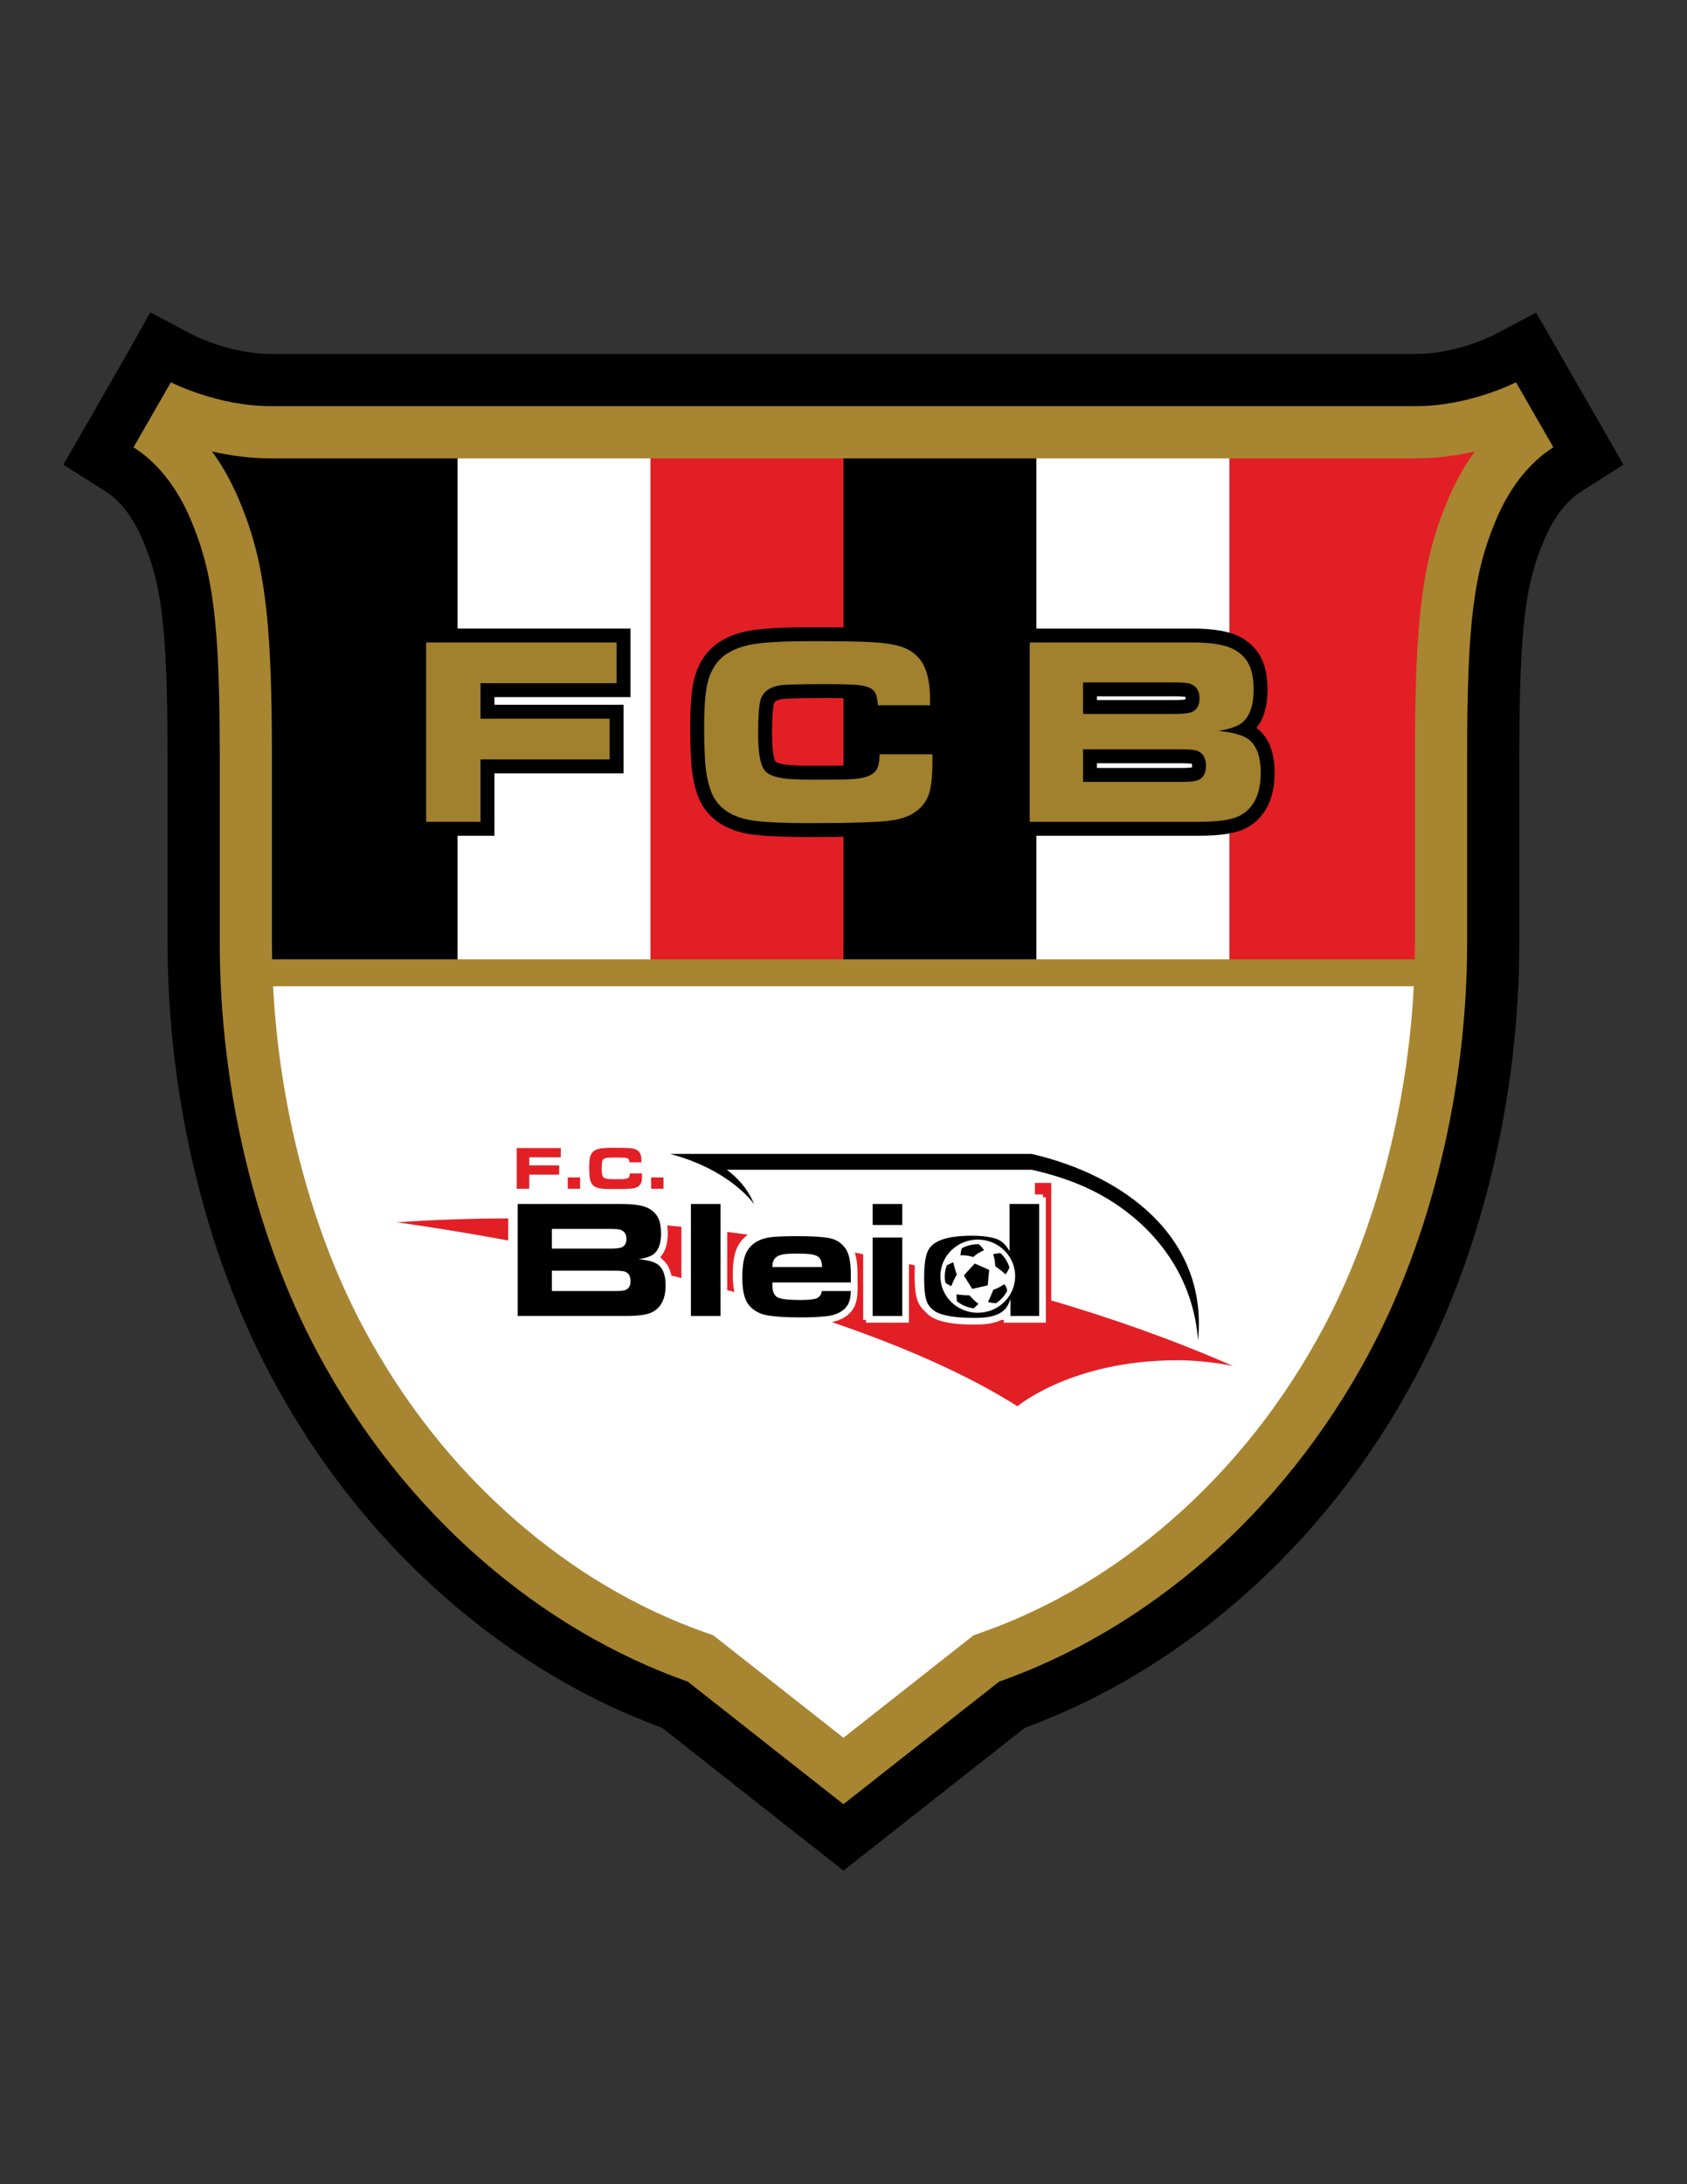 <?xml version="1.0" encoding="iso-8859-1"?>
<!-- Generator: Adobe Illustrator 24.0.1, SVG Export Plug-In . SVG Version: 6.00 Build 0)  -->
<svg version="1.1" id="Layer_1" xmlns="http://www.w3.org/2000/svg" xmlns:xlink="http://www.w3.org/1999/xlink" x="0px" y="0px"
	 viewBox="0 0 612 792" style="enable-background:new 0 0 612 792;" xml:space="preserve">
<rect x="0" y="0" width="612" height="792" fill="#333333" stroke="none"/>
<path d="M579.93,152.761l-13.569-23.582l-9.107-15.827l-15.936,8.425c-0.854,0.418-13.651,6.573-27.589,6.573H98.224
	c-13.938,0-26.735-6.154-27.589-6.573l-16.104-8.513l-8.938,15.915l-13.569,23.582l-9.047,15.723l15.326,9.706
	c5.31,3.363,9.916,9.335,13.322,17.273c6.465,15.068,9.168,29.324,9.168,78.631v67.614c0,28.043,3.355,56.151,9.973,83.54
	c6.471,26.781,15.739,51.598,27.548,73.76c16.585,31.127,38.038,58.283,63.764,80.714c23.784,20.738,50.053,36.477,78.121,46.811
	l54.075,42.55l11.704,9.21l11.703-9.21l54.076-42.55c28.068-10.334,54.337-26.072,78.121-46.811
	c25.726-22.431,47.18-49.587,63.765-80.714c11.808-22.162,21.076-46.979,27.547-73.76c6.617-27.389,9.974-55.496,9.974-83.54
	v-67.614c0-49.307,2.702-63.563,9.167-78.631c3.406-7.938,8.013-13.911,13.322-17.273l15.325-9.706L579.93,152.761z"/>
<path style="fill:#A88531;" d="M549.956,138.618c0,0-16.785,8.658-36.227,8.658H98.224c-19.441,0-36.226-8.658-36.226-8.658
	L48.428,162.2c9.043,5.727,15.901,14.875,20.589,25.8c8.246,19.219,10.701,37.726,10.701,86.094v67.614
	c0,54.117,13.418,107.333,35.298,148.4c31.936,59.939,81.9,101.104,134.481,119.657l56.479,44.442l56.48-44.442
	c52.58-18.553,102.544-59.718,134.48-119.657c21.88-41.066,35.298-94.283,35.298-148.4v-67.614c0-48.368,2.455-66.876,10.701-86.094
	c4.688-10.924,11.546-20.073,20.588-25.8L549.956,138.618z"/>
<path style="fill:#FFFFFF;" d="M480.233,481.208c-14.41,27.046-32.993,50.592-55.232,69.983
	c-21.011,18.319-44.172,32.021-68.842,40.727l-2.949,1.04l-2.457,1.934l-44.776,35.233l-44.776-35.233l-2.457-1.934l-2.949-1.04
	c-24.669-8.705-47.831-22.407-68.841-40.727c-22.24-19.392-40.824-42.938-55.233-69.983c-18.76-35.21-30.371-79.496-32.652-123.592
	h413.818C510.605,401.711,498.993,445.998,480.233,481.208z"/>
<path style="fill:#E31F26;" d="M513.729,166.203h-67.75v181.674h67.259c0.041-2.058,0.07-4.115,0.07-6.168v-67.614
	c0-50.453,2.743-71.437,12.234-93.557c2.645-6.165,5.833-11.803,9.488-16.824C528.676,165.156,521.416,166.203,513.729,166.203z"/>
<path d="M98.224,166.203c-7.687,0-14.946-1.047-21.302-2.49c3.656,5.021,6.843,10.659,9.489,16.824
	c9.49,22.119,12.234,43.103,12.234,93.557v67.614c0,2.054,0.029,4.11,0.071,6.168h67.259V166.203H98.224z"/>
<rect x="165.975" y="166.203" style="fill:#FFFFFF;" width="70" height="181.674"/>
<rect x="235.975" y="166.203" style="fill:#E31F26;" width="70.001" height="181.674"/>
<rect x="305.977" y="166.203" width="70.001" height="181.674"/>
<rect x="375.977" y="166.203" style="fill:#FFFFFF;" width="70.002" height="181.674"/>
<path style="fill:#E31F26;" d="M242.047,444.346c0.127,0.903,0.205,1.867,0.205,2.935c0,3.769-0.935,6.645-2.766,8.584
	c0.354,0.299,0.679,0.627,0.977,0.981c1.581,1.318,2.609,3.224,3.098,5.668c1.209,0.299,2.42,0.6,3.637,0.906v-18.583
	C245.474,444.667,243.755,444.501,242.047,444.346z"/>
<path style="fill:#E31F26;" d="M267.402,452.408c0.91-1.954,2.229-3.525,3.934-4.715c-2.525-0.347-5.028-0.672-7.521-0.984v21.082
	c0.869,0.238,1.737,0.478,2.607,0.72c-0.392-1.755-0.589-3.798-0.589-6.181C265.833,457.926,266.346,454.679,267.402,452.408z"/>
<path style="fill:#E31F26;" d="M143.895,443.211c0,0,16.152,2.119,40.473,6.603v-8.018
	C170.167,441.832,156.674,442.352,143.895,443.211z"/>
<path style="fill:#E31F26;" d="M381.366,471.537v-42.607h-5.931v4.189h0.525h2.433v1.017h1.016v2.431v40.618v2.432h-2.433h-10.398
	h-2.434V478.6h-0.845c-0.966,0.473-2.05,0.854-3.247,1.133l-0.016,0.002l-0.02,0.004c-1.732,0.378-3.848,0.564-6.465,0.564
	c-7.527,0-12.634-0.9-15.615-2.747l-0.013-0.008l-0.013-0.008c-0.894-0.568-1.663-1.23-2.308-1.975
	c-1.171-1.013-2.047-2.229-2.614-3.626c-0.797-1.959-1.185-5.071-1.185-9.519c0-1.285,0.034-2.471,0.102-3.565
	c-0.717-0.162-1.438-0.326-2.151-0.486v18.815v2.432h-2.431h-10.737h-2.433V478.6h-1.017v-2.433v-21.353
	c-1.013-0.206-2.027-0.413-3.035-0.613c0.659,2.024,0.987,4.565,0.987,7.689v3.124v0.691h0.046l-0.046,2.478
	c-0.052,2.646-0.557,4.722-1.547,6.342l-0.011,0.016l-0.01,0.016c-1.573,2.487-4.172,4.106-7.728,4.847
	c24.921,8.517,48.596,18.647,67.308,30.512c0,0,19.713-16.687,58.076-16.687c10.672,0,20.148,2.1,20.148,2.1
	C424.968,485.529,402.815,477.834,381.366,471.537z"/>
<path d="M187.817,477.185v-40.618h37.637c4.433,0,7.625,0.488,9.577,1.46c1.87,0.931,3.172,2.252,3.904,3.957
	c0.59,1.35,0.885,3.115,0.885,5.298c0,3.549-0.895,6.04-2.684,7.467c-1.078,0.834-2.908,1.449-5.49,1.846
	c3.294,0.317,5.582,0.922,6.862,1.815c1.972,1.368,2.958,3.919,2.958,7.647c0,4.801-1.597,8.034-4.788,9.701
	c-1.81,0.952-4.982,1.428-9.516,1.428H187.817z M200.201,452.755h21.288c2.074,0,3.447-0.169,4.118-0.505
	c1.098-0.517,1.646-1.519,1.646-3.007c0-1.744-0.742-2.856-2.227-3.332c-0.63-0.197-1.921-0.298-3.873-0.298h-20.953V452.755z
	 M200.201,468.139h22.692c1.951,0,3.233-0.109,3.842-0.327c1.342-0.457,2.013-1.547,2.013-3.273c0-1.825-0.712-2.985-2.135-3.481
	c-0.549-0.198-1.902-0.296-4.057-0.296h-22.355V468.139z"/>
<path d="M250.646,477.185v-40.618h10.736v40.618H250.646z"/>
<path d="M298.103,468.139h10.554c-0.041,2.183-0.438,3.888-1.19,5.118c-1.443,2.281-4.076,3.63-7.898,4.047
	c-2.482,0.257-5.613,0.387-9.395,0.387c-5.165,0-9.161-0.259-11.986-0.773c-1.689-0.298-3.203-0.918-4.545-1.86
	c-1.342-0.94-2.329-2.088-2.958-3.437c-0.935-1.942-1.403-4.7-1.403-8.272c0-4.005,0.447-6.973,1.342-8.896
	c1.504-3.232,4.412-5.167,8.723-5.804c1.892-0.275,5.174-0.415,9.852-0.415c5.327,0,9.221,0.238,11.681,0.714
	c2.459,0.477,4.402,1.726,5.825,3.75c1.302,1.824,1.953,4.89,1.953,9.194v3.124h-28.457c0,0.437,0,0.783,0,1.041
	c0,2.023,0.529,3.422,1.586,4.195c1.017,0.754,3.894,1.13,8.632,1.13c3.293,0,5.388-0.275,6.282-0.833
	C297.534,470.034,298.002,469.229,298.103,468.139z M298.196,459.421c0-1.786-0.448-3.016-1.342-3.691
	c-0.631-0.494-1.667-0.822-3.111-0.981c-1.037-0.118-2.623-0.178-4.757-0.178c-2.44,0-4.179,0.108-5.216,0.327
	c-2.359,0.516-3.537,1.864-3.537,4.047c0,0.1,0,0.259,0,0.477H298.196z"/>
<path d="M316.587,444.185v-7.618h10.737v7.618H316.587z M316.587,477.185v-28.446h10.737v28.446H316.587z"/>
<path d="M366.577,477.185v-6.218c-0.449,1.349-0.906,2.349-1.375,3.005c-1.157,1.646-3.059,2.777-5.703,3.391
	c-1.546,0.337-3.527,0.506-5.947,0.506c-6.995,0-11.772-0.792-14.334-2.38c-1.402-0.892-2.389-2.044-2.958-3.451
	c-0.671-1.648-1.006-4.514-1.006-8.601c0-4.622,0.445-7.894,1.341-9.818c1.708-3.69,6.974-5.534,15.799-5.534
	c3.884,0,6.923,0.387,9.119,1.159c1.384,0.496,2.572,1.398,3.568,2.708c0.284,0.357,0.671,0.922,1.16,1.697v-17.082h10.734v40.618
	H366.577z"/>
<path style="fill:#E31F26;" d="M187.452,431.059v-14.761h15.979v3.351h-11.417v2.92h10.833v3.353h-10.833v5.138H187.452z"/>
<path style="fill:#E31F26;" d="M210.451,426.939v4.119h-4.485v-4.119H210.451z"/>
<path style="fill:#E31F26;" d="M228.48,425.5h4.429c0,0.34,0,0.561,0,0.671c0,0.872-0.053,1.572-0.159,2.098
	c-0.107,0.526-0.289,0.955-0.545,1.286c-0.581,0.765-1.506,1.23-2.777,1.396c-1.08,0.144-3.362,0.216-6.843,0.216
	c-2.014,0-3.549-0.065-4.608-0.194c-1.954-0.252-3.184-1.102-3.691-2.554c-0.25-0.72-0.401-1.521-0.453-2.399
	c-0.051-0.85-0.076-1.749-0.076-2.692c0-1.716,0.095-2.949,0.286-3.698c0.213-0.866,0.601-1.551,1.163-2.056
	c0.562-0.504,1.335-0.861,2.319-1.071c0.977-0.208,2.745-0.313,5.301-0.313c2.211,0,3.842,0.026,4.893,0.077
	c1.08,0.057,1.914,0.177,2.501,0.355c0.588,0.181,1.077,0.47,1.466,0.864c0.683,0.694,1.025,1.865,1.025,3.517v0.464h-4.375
	c-0.022-0.389-0.081-0.698-0.176-0.93c-0.147-0.367-0.548-0.601-1.202-0.702c-0.448-0.072-1.41-0.109-2.887-0.109
	c-2.277,0-3.618,0.037-4.022,0.109c-0.838,0.152-1.355,0.54-1.554,1.168c-0.139,0.44-0.21,1.396-0.21,2.865
	c0,1.615,0.21,2.632,0.628,3.05c0.345,0.339,1.017,0.545,2.017,0.617c0.506,0.037,1.168,0.055,1.983,0.055
	c1.566,0,2.594-0.013,3.086-0.033c1.322-0.052,2.097-0.38,2.325-0.983C228.421,426.304,228.473,425.945,228.48,425.5z"/>
<path style="fill:#E31F26;" d="M240.701,426.939v4.119h-4.486v-4.119H240.701z"/>
<path style="fill:none;" d="M434.618,485.952c0,0.75-1.076,1.358-2.405,1.358"/>
<path d="M374.234,418.416H243.112c22.234,5.92,30.47,18.252,30.47,18.252c-2.38-5.877-6.404-9.912-9.92-12.517h110.572
	c12.205,2.721,23.771,7.125,34.168,15.012c13.934,10.569,24.626,26.253,26.216,46.789
	C438.307,448.623,407.609,426.084,374.234,418.416z"/>
<path style="fill:#FFFFFF;" d="M354.707,449.487c7.495,0,13.569,5.938,13.569,13.264c0,7.325-6.074,13.264-13.569,13.264
	c-7.495,0-13.57-5.938-13.57-13.264C341.137,455.426,347.212,449.487,354.707,449.487"/>
<polygon points="352.692,467.353 358.322,466.067 358.856,460.487 353.611,458.167 349.653,462.475 "/>
<path d="M347.09,462.166c0,0-0.661-1.792-1.259-4.438c-0.957,0.331-1.81,0.778-2.363,1.101c-0.471,1.25-0.728,2.599-0.728,4.004
	c0,0.787,0.081,1.555,0.234,2.298c0.556,0.414,1.366,0.935,2.217,1.197C345.629,464.632,347.09,462.166,347.09,462.166z"/>
<path d="M354.965,472.75c-1.794-1.237-3.267-3.051-3.267-3.051c-2.879,0-4.671-0.386-4.671-0.386c0,0.97,0.047,1.853,0.098,2.533
	c1.702,1.364,3.798,2.275,6.093,2.554C354.154,473.65,354.965,472.75,354.965,472.75z"/>
<path d="M353.042,455.83c0,0,1.293-1.335,3.948-2.518c-0.571-0.843-1.294-1.603-1.838-2.13c-0.149-0.006-0.297-0.011-0.445-0.011
	c-2.114,0-4.101,0.539-5.826,1.48c-0.168,0.559-0.358,1.405-0.447,2.538C350.982,455.018,353.042,455.83,353.042,455.83z"/>
<path d="M360.255,454.849c0,0,0.64,1.066,0.811,4.352c0,0,2.497,1.559,3.692,2.924c0,0,0.968-1.247,1.441-2.532
	c-0.594-2-1.725-3.779-3.226-5.181C361.422,454.404,360.255,454.849,360.255,454.849z"/>
<path d="M365.343,468.165c0.075-1.448-1.076-2.499-1.076-2.499s-1.635,1.266-3.926,2.026c-1.117,2.84-1.878,4.376-1.878,4.376
	s0.968,0.401,2.834,0.491C363.001,471.46,364.399,469.945,365.343,468.165z"/>
<polygon points="154.598,227.917 149.551,227.917 149.551,232.964 149.551,298 149.551,303.047 154.598,303.047 174.323,303.047 
	179.37,303.047 179.37,298 179.37,280.416 221.158,280.416 226.205,280.416 226.205,275.369 226.205,260.599 226.205,255.552 
	221.158,255.552 179.37,255.552 179.37,252.782 223.683,252.782 228.73,252.782 228.73,247.734 228.73,232.964 228.73,227.917 
	223.683,227.917 "/>
<path d="M319.102,268.463h-4.968l-0.079,4.967c-0.026,1.633-0.209,2.531-0.327,2.947c-0.267,0.198-1.573,0.988-5.542,1.142
	c-2.074,0.093-6.486,0.14-13.145,0.14c-3.396,0-6.158-0.076-8.21-0.225c-3.935-0.289-5.221-1.042-5.472-1.218
	c-0.214-0.347-1.282-2.444-1.282-9.9c0-8.306,0.518-10.615,0.677-11.125c0.125-0.405,0.383-1.235,2.813-1.683
	c0.498-0.09,3.197-0.393,16.476-0.393c7.971,0,10.731,0.257,11.667,0.41c0.76,0.12,1.208,0.266,1.444,0.364
	c0.102,0.381,0.227,1.046,0.287,2.129l0.265,4.767h4.774h18.915h5.048v-5.047v-2.048c0-8.717-1.915-14.931-5.854-18.997
	c-2.263-2.347-5.111-4.072-8.456-5.118c-2.972-0.927-6.912-1.514-12.047-1.794c-4.641-0.227-11.84-0.341-21.428-0.341
	c-11.523,0-19.371,0.49-23.992,1.497c-5.114,1.107-9.275,3.101-12.361,5.924c-3.173,2.904-5.369,6.804-6.525,11.591
	c-0.926,3.699-1.38,9.429-1.38,17.48c0,4.245,0.115,8.337,0.342,12.163c0.247,4.301,0.992,8.31,2.214,11.903
	c1.967,5.732,7.044,12.908,20.081,14.623c4.859,0.607,11.578,0.9,20.574,0.9c15.425,0,25.324-0.326,30.268-0.999
	c6.843-0.91,12.015-3.638,15.355-8.108c1.567-2.065,2.671-4.663,3.28-7.724c0.53-2.67,0.787-6.016,0.787-10.229v-2.954v-5.047
	h-5.047H319.102z"/>
<path d="M455.817,263.938c2.664-3.289,4.011-7.923,4.011-13.821c0-4.216-0.584-7.638-1.785-10.458
	c-1.599-3.82-4.444-6.808-8.444-8.853c-3.81-1.944-9.453-2.888-17.258-2.888h-58.795h-5.047v5.047V298v5.047h5.047h61.463
	c8.117,0,13.602-0.919,17.261-2.892c4.614-2.469,10.132-7.947,10.132-19.975C462.401,272.602,460.185,267.138,455.817,263.938z
	 M397.938,253.836v-1.341h27.685c2.964,0,4.107,0.161,4.445,0.225c0.018,0.117,0.037,0.293,0.037,0.54
	c0,0.132-0.006,0.241-0.014,0.331c-0.514,0.096-1.673,0.245-3.944,0.245H397.938z M432.439,277.751c0,0.224-0.014,0.396-0.029,0.525
	c-0.486,0.074-1.643,0.192-4.072,0.192h-30.4v-1.722h29.877c2.841,0,4.084,0.121,4.555,0.188
	C432.403,277.091,432.439,277.353,432.439,277.751z"/>
<path style="fill:#A1802E;" d="M154.598,298v-65.036h69.085v14.77h-49.36v12.864h46.835v14.77h-46.835V298H154.598z"/>
<path style="fill:#A1802E;" d="M319.102,273.511h19.153c0,1.493,0,2.477,0,2.954c0,3.844-0.23,6.925-0.69,9.243
	c-0.462,2.319-1.247,4.209-2.359,5.67c-2.509,3.367-6.511,5.416-12.007,6.146c-4.669,0.635-14.531,0.953-29.587,0.953
	c-8.704,0-15.342-0.286-19.915-0.857c-8.45-1.112-13.77-4.86-15.961-11.244c-1.08-3.176-1.732-6.702-1.953-10.578
	c-0.223-3.747-0.333-7.702-0.333-11.863c0-7.559,0.412-12.991,1.239-16.295c0.921-3.812,2.597-6.829,5.026-9.052
	c2.43-2.223,5.772-3.795,10.029-4.717c4.224-0.921,11.864-1.381,22.918-1.381c9.559,0,16.611,0.111,21.154,0.333
	c4.669,0.254,8.274,0.779,10.815,1.572c2.542,0.794,4.653,2.065,6.337,3.812c2.954,3.049,4.431,8.211,4.431,15.485v2.048h-18.915
	c-0.095-1.715-0.35-3.081-0.762-4.097c-0.636-1.62-2.366-2.652-5.193-3.097c-1.938-0.317-6.099-0.477-12.483-0.477
	c-9.847,0-15.644,0.16-17.391,0.477c-3.621,0.667-5.86,2.382-6.718,5.146c-0.604,1.938-0.905,6.146-0.905,12.626
	c0,7.116,0.905,11.594,2.716,13.436c1.493,1.494,4.399,2.399,8.719,2.716c2.191,0.159,5.05,0.238,8.576,0.238
	c6.766,0,11.213-0.048,13.34-0.143c5.718-0.222,9.069-1.667,10.053-4.335C318.847,277.053,319.07,275.48,319.102,273.511z"/>
<path style="fill:#A1802E;" d="M373.546,298v-65.036h58.795c6.923,0,11.911,0.779,14.96,2.335c2.922,1.493,4.955,3.605,6.099,6.336
	c0.92,2.161,1.382,4.987,1.382,8.481c0,5.686-1.398,9.672-4.192,11.959c-1.685,1.334-4.543,2.319-8.576,2.954
	c5.146,0.508,8.719,1.477,10.72,2.906c3.081,2.192,4.622,6.273,4.622,12.245c0,7.688-2.494,12.864-7.48,15.533
	c-2.827,1.524-7.783,2.287-14.865,2.287H373.546z M392.891,258.883h33.256c3.24,0,5.384-0.269,6.433-0.81
	c1.715-0.826,2.572-2.43,2.572-4.813c0-2.794-1.16-4.574-3.478-5.336c-0.986-0.317-3.002-0.477-6.052-0.477h-32.732V258.883z
	 M392.891,283.516h35.447c3.05,0,5.051-0.174,6.004-0.524c2.096-0.73,3.145-2.478,3.145-5.241c0-2.922-1.112-4.78-3.335-5.575
	c-0.858-0.317-2.971-0.476-6.337-0.476h-34.924V283.516z"/>
</svg>
